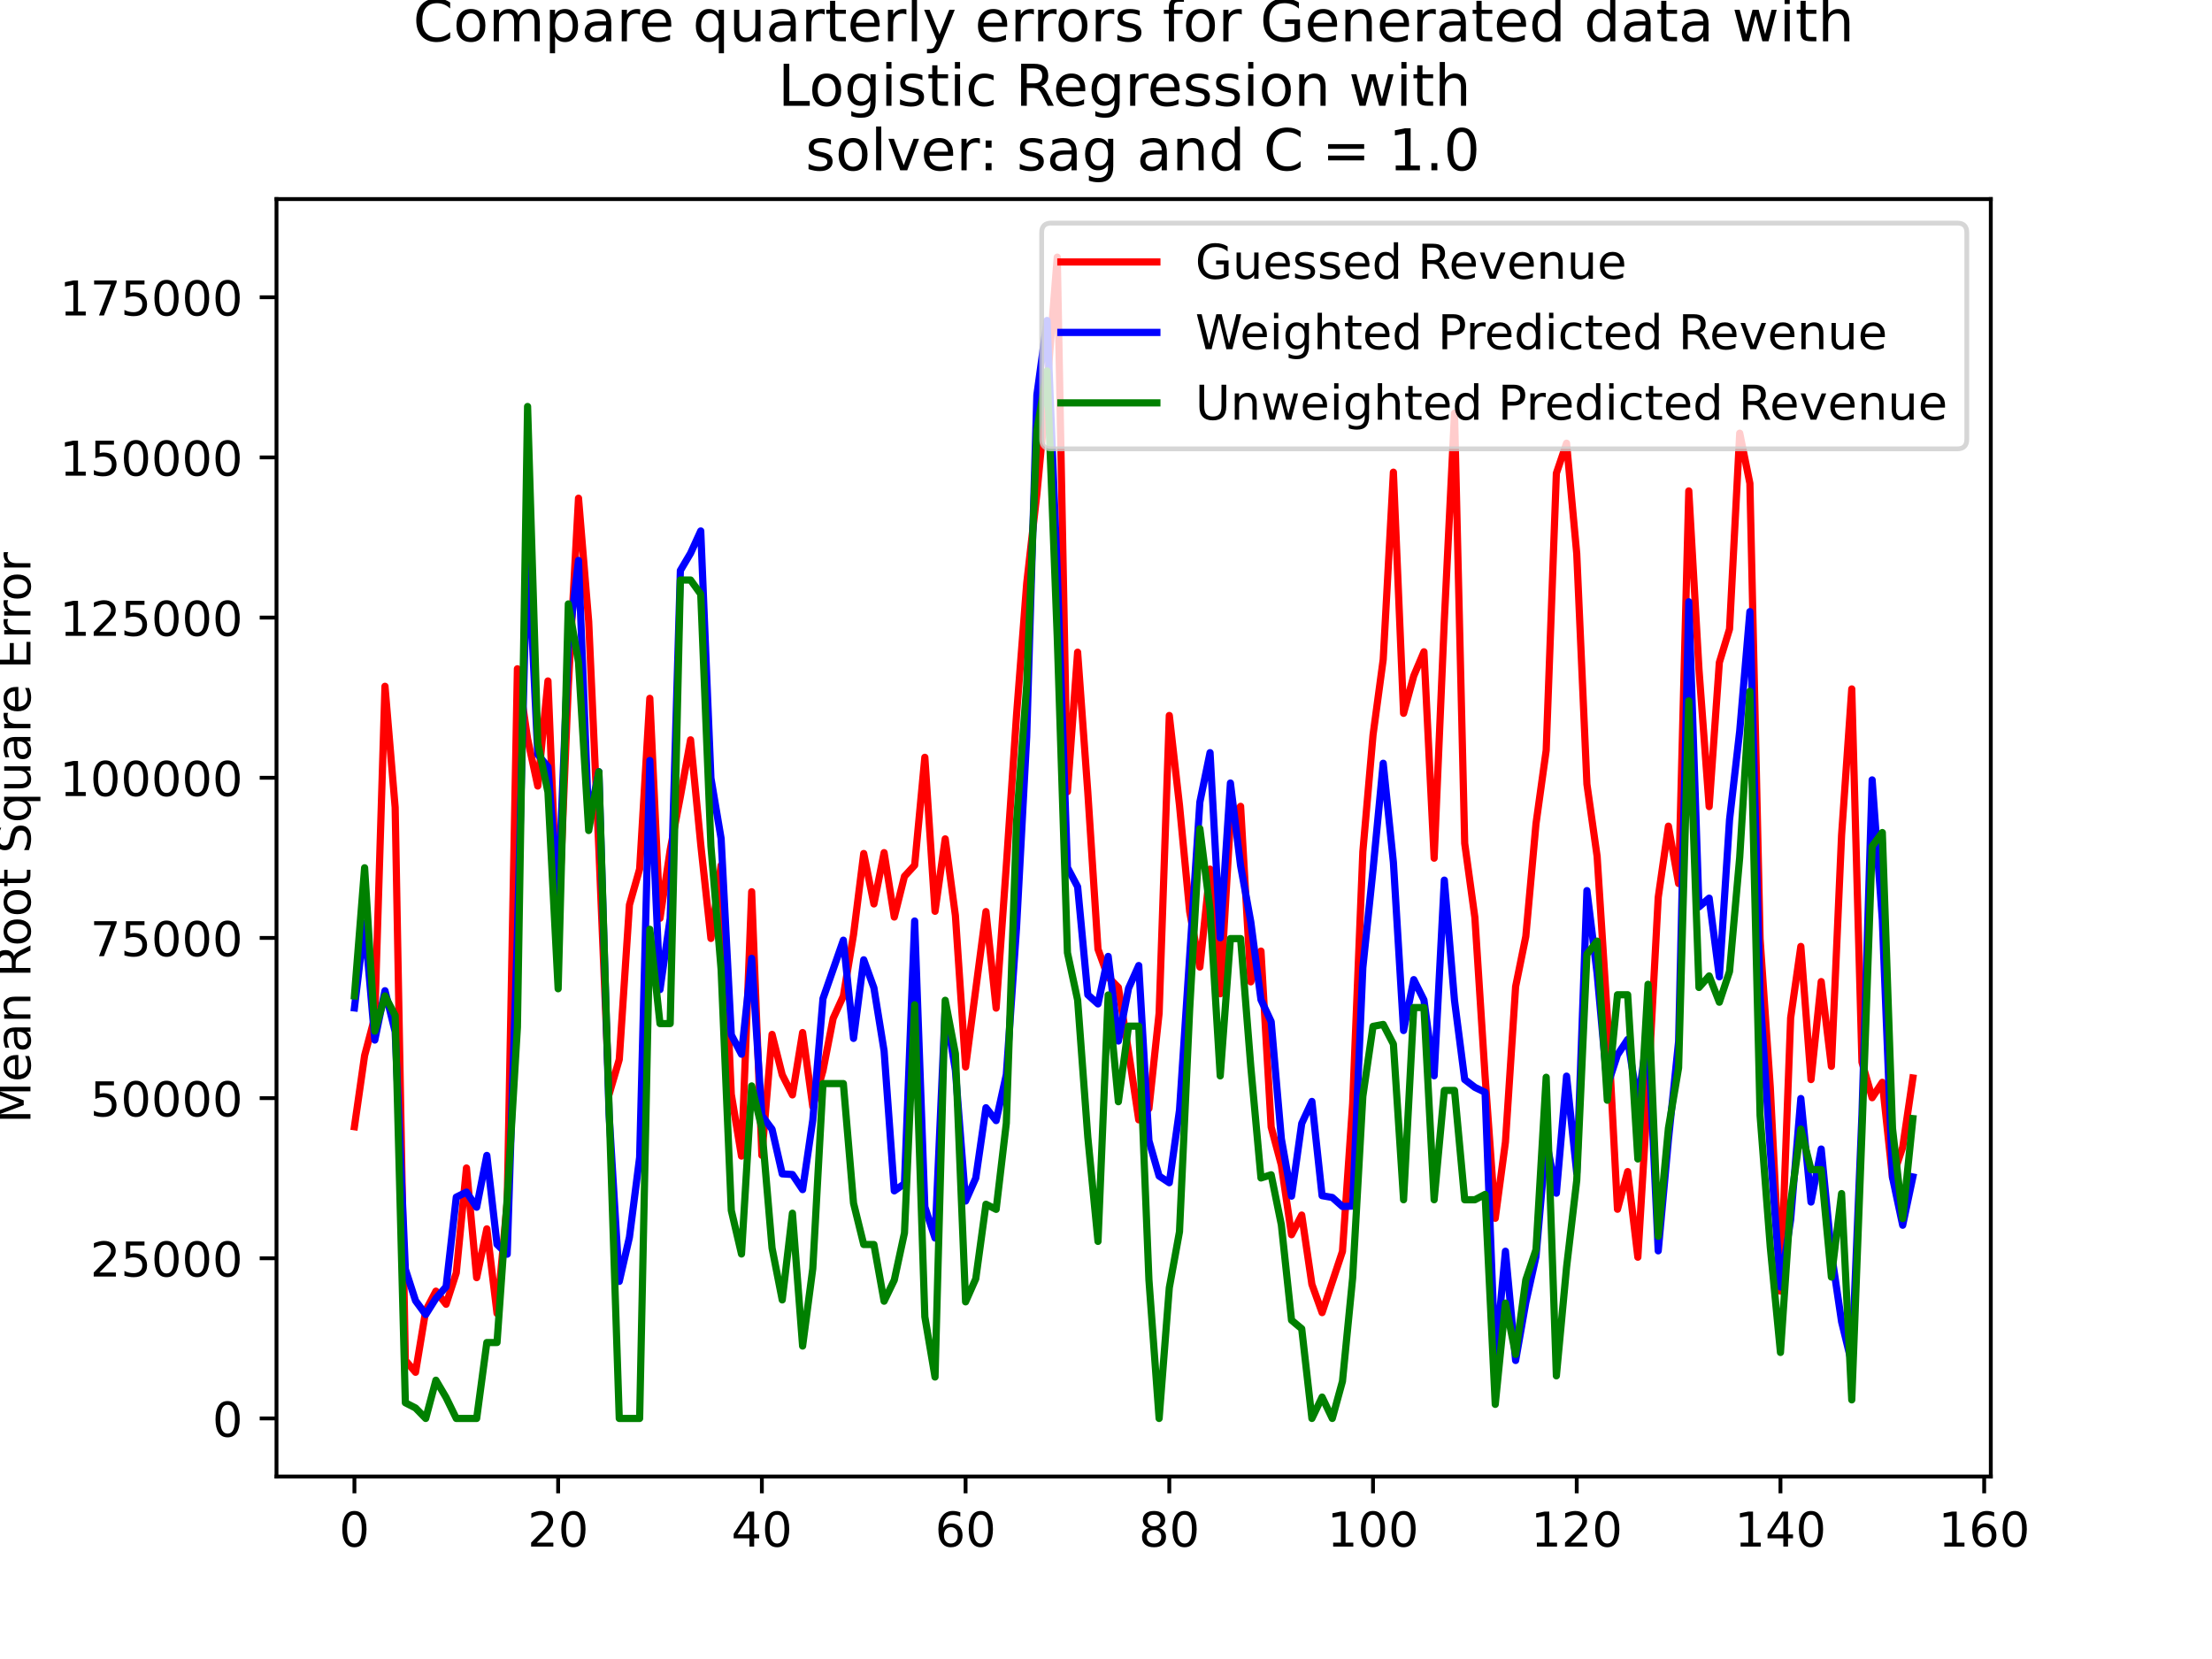 <?xml version="1.0" encoding="utf-8" standalone="no"?>
<!DOCTYPE svg PUBLIC "-//W3C//DTD SVG 1.1//EN"
  "http://www.w3.org/Graphics/SVG/1.1/DTD/svg11.dtd">
<!-- Created with matplotlib (https://matplotlib.org/) -->
<svg height="345.6pt" version="1.1" viewBox="0 0 460.8 345.6" width="460.8pt" xmlns="http://www.w3.org/2000/svg" xmlns:xlink="http://www.w3.org/1999/xlink">
 <defs>
  <style type="text/css">
*{stroke-linecap:butt;stroke-linejoin:round;}
  </style>
 </defs>
 <g id="figure_1">
  <g id="patch_1">
   <path d="M 0 345.6 
L 460.8 345.6 
L 460.8 0 
L 0 0 
z
" style="fill:#ffffff;"/>
  </g>
  <g id="axes_1">
   <g id="patch_2">
    <path d="M 57.6 307.584 
L 414.72 307.584 
L 414.72 41.472 
L 57.6 41.472 
z
" style="fill:#ffffff;"/>
   </g>
   <g id="matplotlib.axis_1">
    <g id="xtick_1">
     <g id="line2d_1">
      <defs>
       <path d="M 0 0 
L 0 3.5 
" id="m423db19795" style="stroke:#000000;stroke-width:0.8;"/>
      </defs>
      <g>
       <use style="stroke:#000000;stroke-width:0.8;" x="73.833" xlink:href="#m423db19795" y="307.584"/>
      </g>
     </g>
     <g id="text_1">
      <!-- 0 -->
      <defs>
       <path d="M 31.781 66.406 
Q 24.172 66.406 20.328 58.906 
Q 16.5 51.422 16.5 36.375 
Q 16.5 21.391 20.328 13.891 
Q 24.172 6.391 31.781 6.391 
Q 39.453 6.391 43.281 13.891 
Q 47.125 21.391 47.125 36.375 
Q 47.125 51.422 43.281 58.906 
Q 39.453 66.406 31.781 66.406 
z
M 31.781 74.219 
Q 44.047 74.219 50.516 64.516 
Q 56.984 54.828 56.984 36.375 
Q 56.984 17.969 50.516 8.266 
Q 44.047 -1.422 31.781 -1.422 
Q 19.531 -1.422 13.062 8.266 
Q 6.594 17.969 6.594 36.375 
Q 6.594 54.828 13.062 64.516 
Q 19.531 74.219 31.781 74.219 
z
" id="DejaVuSans-48"/>
      </defs>
      <g transform="translate(70.651 322.182)scale(0.1 -0.1)">
       <use xlink:href="#DejaVuSans-48"/>
      </g>
     </g>
    </g>
    <g id="xtick_2">
     <g id="line2d_2">
      <g>
       <use style="stroke:#000000;stroke-width:0.8;" x="116.271" xlink:href="#m423db19795" y="307.584"/>
      </g>
     </g>
     <g id="text_2">
      <!-- 20 -->
      <defs>
       <path d="M 19.188 8.297 
L 53.609 8.297 
L 53.609 0 
L 7.328 0 
L 7.328 8.297 
Q 12.938 14.109 22.625 23.891 
Q 32.328 33.688 34.812 36.531 
Q 39.547 41.844 41.422 45.531 
Q 43.312 49.219 43.312 52.781 
Q 43.312 58.594 39.234 62.25 
Q 35.156 65.922 28.609 65.922 
Q 23.969 65.922 18.812 64.312 
Q 13.672 62.703 7.812 59.422 
L 7.812 69.391 
Q 13.766 71.781 18.938 73 
Q 24.125 74.219 28.422 74.219 
Q 39.75 74.219 46.484 68.547 
Q 53.219 62.891 53.219 53.422 
Q 53.219 48.922 51.531 44.891 
Q 49.859 40.875 45.406 35.406 
Q 44.188 33.984 37.641 27.219 
Q 31.109 20.453 19.188 8.297 
z
" id="DejaVuSans-50"/>
      </defs>
      <g transform="translate(109.909 322.182)scale(0.1 -0.1)">
       <use xlink:href="#DejaVuSans-50"/>
       <use x="63.623" xlink:href="#DejaVuSans-48"/>
      </g>
     </g>
    </g>
    <g id="xtick_3">
     <g id="line2d_3">
      <g>
       <use style="stroke:#000000;stroke-width:0.8;" x="158.71" xlink:href="#m423db19795" y="307.584"/>
      </g>
     </g>
     <g id="text_3">
      <!-- 40 -->
      <defs>
       <path d="M 37.797 64.312 
L 12.891 25.391 
L 37.797 25.391 
z
M 35.203 72.906 
L 47.609 72.906 
L 47.609 25.391 
L 58.016 25.391 
L 58.016 17.188 
L 47.609 17.188 
L 47.609 0 
L 37.797 0 
L 37.797 17.188 
L 4.891 17.188 
L 4.891 26.703 
z
" id="DejaVuSans-52"/>
      </defs>
      <g transform="translate(152.347 322.182)scale(0.1 -0.1)">
       <use xlink:href="#DejaVuSans-52"/>
       <use x="63.623" xlink:href="#DejaVuSans-48"/>
      </g>
     </g>
    </g>
    <g id="xtick_4">
     <g id="line2d_4">
      <g>
       <use style="stroke:#000000;stroke-width:0.8;" x="201.148" xlink:href="#m423db19795" y="307.584"/>
      </g>
     </g>
     <g id="text_4">
      <!-- 60 -->
      <defs>
       <path d="M 33.016 40.375 
Q 26.375 40.375 22.484 35.828 
Q 18.609 31.297 18.609 23.391 
Q 18.609 15.531 22.484 10.953 
Q 26.375 6.391 33.016 6.391 
Q 39.656 6.391 43.531 10.953 
Q 47.406 15.531 47.406 23.391 
Q 47.406 31.297 43.531 35.828 
Q 39.656 40.375 33.016 40.375 
z
M 52.594 71.297 
L 52.594 62.312 
Q 48.875 64.062 45.094 64.984 
Q 41.312 65.922 37.594 65.922 
Q 27.828 65.922 22.672 59.328 
Q 17.531 52.734 16.797 39.406 
Q 19.672 43.656 24.016 45.922 
Q 28.375 48.188 33.594 48.188 
Q 44.578 48.188 50.953 41.516 
Q 57.328 34.859 57.328 23.391 
Q 57.328 12.156 50.688 5.359 
Q 44.047 -1.422 33.016 -1.422 
Q 20.359 -1.422 13.672 8.266 
Q 6.984 17.969 6.984 36.375 
Q 6.984 53.656 15.188 63.938 
Q 23.391 74.219 37.203 74.219 
Q 40.922 74.219 44.703 73.484 
Q 48.484 72.75 52.594 71.297 
z
" id="DejaVuSans-54"/>
      </defs>
      <g transform="translate(194.786 322.182)scale(0.1 -0.1)">
       <use xlink:href="#DejaVuSans-54"/>
       <use x="63.623" xlink:href="#DejaVuSans-48"/>
      </g>
     </g>
    </g>
    <g id="xtick_5">
     <g id="line2d_5">
      <g>
       <use style="stroke:#000000;stroke-width:0.8;" x="243.587" xlink:href="#m423db19795" y="307.584"/>
      </g>
     </g>
     <g id="text_5">
      <!-- 80 -->
      <defs>
       <path d="M 31.781 34.625 
Q 24.75 34.625 20.719 30.859 
Q 16.703 27.094 16.703 20.516 
Q 16.703 13.922 20.719 10.156 
Q 24.75 6.391 31.781 6.391 
Q 38.812 6.391 42.859 10.172 
Q 46.922 13.969 46.922 20.516 
Q 46.922 27.094 42.891 30.859 
Q 38.875 34.625 31.781 34.625 
z
M 21.922 38.812 
Q 15.578 40.375 12.031 44.719 
Q 8.5 49.078 8.5 55.328 
Q 8.5 64.062 14.719 69.141 
Q 20.953 74.219 31.781 74.219 
Q 42.672 74.219 48.875 69.141 
Q 55.078 64.062 55.078 55.328 
Q 55.078 49.078 51.531 44.719 
Q 48 40.375 41.703 38.812 
Q 48.828 37.156 52.797 32.312 
Q 56.781 27.484 56.781 20.516 
Q 56.781 9.906 50.312 4.234 
Q 43.844 -1.422 31.781 -1.422 
Q 19.734 -1.422 13.25 4.234 
Q 6.781 9.906 6.781 20.516 
Q 6.781 27.484 10.781 32.312 
Q 14.797 37.156 21.922 38.812 
z
M 18.312 54.391 
Q 18.312 48.734 21.844 45.562 
Q 25.391 42.391 31.781 42.391 
Q 38.141 42.391 41.719 45.562 
Q 45.312 48.734 45.312 54.391 
Q 45.312 60.062 41.719 63.234 
Q 38.141 66.406 31.781 66.406 
Q 25.391 66.406 21.844 63.234 
Q 18.312 60.062 18.312 54.391 
z
" id="DejaVuSans-56"/>
      </defs>
      <g transform="translate(237.224 322.182)scale(0.1 -0.1)">
       <use xlink:href="#DejaVuSans-56"/>
       <use x="63.623" xlink:href="#DejaVuSans-48"/>
      </g>
     </g>
    </g>
    <g id="xtick_6">
     <g id="line2d_6">
      <g>
       <use style="stroke:#000000;stroke-width:0.8;" x="286.025" xlink:href="#m423db19795" y="307.584"/>
      </g>
     </g>
     <g id="text_6">
      <!-- 100 -->
      <defs>
       <path d="M 12.406 8.297 
L 28.516 8.297 
L 28.516 63.922 
L 10.984 60.406 
L 10.984 69.391 
L 28.422 72.906 
L 38.281 72.906 
L 38.281 8.297 
L 54.391 8.297 
L 54.391 0 
L 12.406 0 
z
" id="DejaVuSans-49"/>
      </defs>
      <g transform="translate(276.481 322.182)scale(0.1 -0.1)">
       <use xlink:href="#DejaVuSans-49"/>
       <use x="63.623" xlink:href="#DejaVuSans-48"/>
       <use x="127.246" xlink:href="#DejaVuSans-48"/>
      </g>
     </g>
    </g>
    <g id="xtick_7">
     <g id="line2d_7">
      <g>
       <use style="stroke:#000000;stroke-width:0.8;" x="328.464" xlink:href="#m423db19795" y="307.584"/>
      </g>
     </g>
     <g id="text_7">
      <!-- 120 -->
      <g transform="translate(318.92 322.182)scale(0.1 -0.1)">
       <use xlink:href="#DejaVuSans-49"/>
       <use x="63.623" xlink:href="#DejaVuSans-50"/>
       <use x="127.246" xlink:href="#DejaVuSans-48"/>
      </g>
     </g>
    </g>
    <g id="xtick_8">
     <g id="line2d_8">
      <g>
       <use style="stroke:#000000;stroke-width:0.8;" x="370.902" xlink:href="#m423db19795" y="307.584"/>
      </g>
     </g>
     <g id="text_8">
      <!-- 140 -->
      <g transform="translate(361.358 322.182)scale(0.1 -0.1)">
       <use xlink:href="#DejaVuSans-49"/>
       <use x="63.623" xlink:href="#DejaVuSans-52"/>
       <use x="127.246" xlink:href="#DejaVuSans-48"/>
      </g>
     </g>
    </g>
    <g id="xtick_9">
     <g id="line2d_9">
      <g>
       <use style="stroke:#000000;stroke-width:0.8;" x="413.341" xlink:href="#m423db19795" y="307.584"/>
      </g>
     </g>
     <g id="text_9">
      <!-- 160 -->
      <g transform="translate(403.797 322.182)scale(0.1 -0.1)">
       <use xlink:href="#DejaVuSans-49"/>
       <use x="63.623" xlink:href="#DejaVuSans-54"/>
       <use x="127.246" xlink:href="#DejaVuSans-48"/>
      </g>
     </g>
    </g>
   </g>
   <g id="matplotlib.axis_2">
    <g id="ytick_1">
     <g id="line2d_10">
      <defs>
       <path d="M 0 0 
L -3.5 0 
" id="m45429c68e6" style="stroke:#000000;stroke-width:0.8;"/>
      </defs>
      <g>
       <use style="stroke:#000000;stroke-width:0.8;" x="57.6" xlink:href="#m45429c68e6" y="295.488"/>
      </g>
     </g>
     <g id="text_10">
      <!-- 0 -->
      <g transform="translate(44.237 299.287)scale(0.1 -0.1)">
       <use xlink:href="#DejaVuSans-48"/>
      </g>
     </g>
    </g>
    <g id="ytick_2">
     <g id="line2d_11">
      <g>
       <use style="stroke:#000000;stroke-width:0.8;" x="57.6" xlink:href="#m45429c68e6" y="262.122"/>
      </g>
     </g>
     <g id="text_11">
      <!-- 25000 -->
      <defs>
       <path d="M 10.797 72.906 
L 49.516 72.906 
L 49.516 64.594 
L 19.828 64.594 
L 19.828 46.734 
Q 21.969 47.469 24.109 47.828 
Q 26.266 48.188 28.422 48.188 
Q 40.625 48.188 47.75 41.5 
Q 54.891 34.812 54.891 23.391 
Q 54.891 11.625 47.562 5.094 
Q 40.234 -1.422 26.906 -1.422 
Q 22.312 -1.422 17.547 -0.641 
Q 12.797 0.141 7.719 1.703 
L 7.719 11.625 
Q 12.109 9.234 16.797 8.062 
Q 21.484 6.891 26.703 6.891 
Q 35.156 6.891 40.078 11.328 
Q 45.016 15.766 45.016 23.391 
Q 45.016 31 40.078 35.438 
Q 35.156 39.891 26.703 39.891 
Q 22.75 39.891 18.812 39.016 
Q 14.891 38.141 10.797 36.281 
z
" id="DejaVuSans-53"/>
      </defs>
      <g transform="translate(18.788 265.921)scale(0.1 -0.1)">
       <use xlink:href="#DejaVuSans-50"/>
       <use x="63.623" xlink:href="#DejaVuSans-53"/>
       <use x="127.246" xlink:href="#DejaVuSans-48"/>
       <use x="190.869" xlink:href="#DejaVuSans-48"/>
       <use x="254.492" xlink:href="#DejaVuSans-48"/>
      </g>
     </g>
    </g>
    <g id="ytick_3">
     <g id="line2d_12">
      <g>
       <use style="stroke:#000000;stroke-width:0.8;" x="57.6" xlink:href="#m45429c68e6" y="228.755"/>
      </g>
     </g>
     <g id="text_12">
      <!-- 50000 -->
      <g transform="translate(18.788 232.554)scale(0.1 -0.1)">
       <use xlink:href="#DejaVuSans-53"/>
       <use x="63.623" xlink:href="#DejaVuSans-48"/>
       <use x="127.246" xlink:href="#DejaVuSans-48"/>
       <use x="190.869" xlink:href="#DejaVuSans-48"/>
       <use x="254.492" xlink:href="#DejaVuSans-48"/>
      </g>
     </g>
    </g>
    <g id="ytick_4">
     <g id="line2d_13">
      <g>
       <use style="stroke:#000000;stroke-width:0.8;" x="57.6" xlink:href="#m45429c68e6" y="195.389"/>
      </g>
     </g>
     <g id="text_13">
      <!-- 75000 -->
      <defs>
       <path d="M 8.203 72.906 
L 55.078 72.906 
L 55.078 68.703 
L 28.609 0 
L 18.312 0 
L 43.219 64.594 
L 8.203 64.594 
z
" id="DejaVuSans-55"/>
      </defs>
      <g transform="translate(18.788 199.188)scale(0.1 -0.1)">
       <use xlink:href="#DejaVuSans-55"/>
       <use x="63.623" xlink:href="#DejaVuSans-53"/>
       <use x="127.246" xlink:href="#DejaVuSans-48"/>
       <use x="190.869" xlink:href="#DejaVuSans-48"/>
       <use x="254.492" xlink:href="#DejaVuSans-48"/>
      </g>
     </g>
    </g>
    <g id="ytick_5">
     <g id="line2d_14">
      <g>
       <use style="stroke:#000000;stroke-width:0.8;" x="57.6" xlink:href="#m45429c68e6" y="162.022"/>
      </g>
     </g>
     <g id="text_14">
      <!-- 100000 -->
      <g transform="translate(12.425 165.821)scale(0.1 -0.1)">
       <use xlink:href="#DejaVuSans-49"/>
       <use x="63.623" xlink:href="#DejaVuSans-48"/>
       <use x="127.246" xlink:href="#DejaVuSans-48"/>
       <use x="190.869" xlink:href="#DejaVuSans-48"/>
       <use x="254.492" xlink:href="#DejaVuSans-48"/>
       <use x="318.115" xlink:href="#DejaVuSans-48"/>
      </g>
     </g>
    </g>
    <g id="ytick_6">
     <g id="line2d_15">
      <g>
       <use style="stroke:#000000;stroke-width:0.8;" x="57.6" xlink:href="#m45429c68e6" y="128.656"/>
      </g>
     </g>
     <g id="text_15">
      <!-- 125000 -->
      <g transform="translate(12.425 132.455)scale(0.1 -0.1)">
       <use xlink:href="#DejaVuSans-49"/>
       <use x="63.623" xlink:href="#DejaVuSans-50"/>
       <use x="127.246" xlink:href="#DejaVuSans-53"/>
       <use x="190.869" xlink:href="#DejaVuSans-48"/>
       <use x="254.492" xlink:href="#DejaVuSans-48"/>
       <use x="318.115" xlink:href="#DejaVuSans-48"/>
      </g>
     </g>
    </g>
    <g id="ytick_7">
     <g id="line2d_16">
      <g>
       <use style="stroke:#000000;stroke-width:0.8;" x="57.6" xlink:href="#m45429c68e6" y="95.289"/>
      </g>
     </g>
     <g id="text_16">
      <!-- 150000 -->
      <g transform="translate(12.425 99.089)scale(0.1 -0.1)">
       <use xlink:href="#DejaVuSans-49"/>
       <use x="63.623" xlink:href="#DejaVuSans-53"/>
       <use x="127.246" xlink:href="#DejaVuSans-48"/>
       <use x="190.869" xlink:href="#DejaVuSans-48"/>
       <use x="254.492" xlink:href="#DejaVuSans-48"/>
       <use x="318.115" xlink:href="#DejaVuSans-48"/>
      </g>
     </g>
    </g>
    <g id="ytick_8">
     <g id="line2d_17">
      <g>
       <use style="stroke:#000000;stroke-width:0.8;" x="57.6" xlink:href="#m45429c68e6" y="61.923"/>
      </g>
     </g>
     <g id="text_17">
      <!-- 175000 -->
      <g transform="translate(12.425 65.722)scale(0.1 -0.1)">
       <use xlink:href="#DejaVuSans-49"/>
       <use x="63.623" xlink:href="#DejaVuSans-55"/>
       <use x="127.246" xlink:href="#DejaVuSans-53"/>
       <use x="190.869" xlink:href="#DejaVuSans-48"/>
       <use x="254.492" xlink:href="#DejaVuSans-48"/>
       <use x="318.115" xlink:href="#DejaVuSans-48"/>
      </g>
     </g>
    </g>
    <g id="text_18">
     <!-- Mean Root Square Error -->
     <defs>
      <path d="M 9.812 72.906 
L 24.516 72.906 
L 43.109 23.297 
L 61.812 72.906 
L 76.516 72.906 
L 76.516 0 
L 66.891 0 
L 66.891 64.016 
L 48.094 14.016 
L 38.188 14.016 
L 19.391 64.016 
L 19.391 0 
L 9.812 0 
z
" id="DejaVuSans-77"/>
      <path d="M 56.203 29.594 
L 56.203 25.203 
L 14.891 25.203 
Q 15.484 15.922 20.484 11.062 
Q 25.484 6.203 34.422 6.203 
Q 39.594 6.203 44.453 7.469 
Q 49.312 8.734 54.109 11.281 
L 54.109 2.781 
Q 49.266 0.734 44.188 -0.344 
Q 39.109 -1.422 33.891 -1.422 
Q 20.797 -1.422 13.156 6.188 
Q 5.516 13.812 5.516 26.812 
Q 5.516 40.234 12.766 48.109 
Q 20.016 56 32.328 56 
Q 43.359 56 49.781 48.891 
Q 56.203 41.797 56.203 29.594 
z
M 47.219 32.234 
Q 47.125 39.594 43.094 43.984 
Q 39.062 48.391 32.422 48.391 
Q 24.906 48.391 20.391 44.141 
Q 15.875 39.891 15.188 32.172 
z
" id="DejaVuSans-101"/>
      <path d="M 34.281 27.484 
Q 23.391 27.484 19.188 25 
Q 14.984 22.516 14.984 16.5 
Q 14.984 11.719 18.141 8.906 
Q 21.297 6.109 26.703 6.109 
Q 34.188 6.109 38.703 11.406 
Q 43.219 16.703 43.219 25.484 
L 43.219 27.484 
z
M 52.203 31.203 
L 52.203 0 
L 43.219 0 
L 43.219 8.297 
Q 40.141 3.328 35.547 0.953 
Q 30.953 -1.422 24.312 -1.422 
Q 15.922 -1.422 10.953 3.297 
Q 6 8.016 6 15.922 
Q 6 25.141 12.172 29.828 
Q 18.359 34.516 30.609 34.516 
L 43.219 34.516 
L 43.219 35.406 
Q 43.219 41.609 39.141 45 
Q 35.062 48.391 27.688 48.391 
Q 23 48.391 18.547 47.266 
Q 14.109 46.141 10.016 43.891 
L 10.016 52.203 
Q 14.938 54.109 19.578 55.047 
Q 24.219 56 28.609 56 
Q 40.484 56 46.344 49.844 
Q 52.203 43.703 52.203 31.203 
z
" id="DejaVuSans-97"/>
      <path d="M 54.891 33.016 
L 54.891 0 
L 45.906 0 
L 45.906 32.719 
Q 45.906 40.484 42.875 44.328 
Q 39.844 48.188 33.797 48.188 
Q 26.516 48.188 22.312 43.547 
Q 18.109 38.922 18.109 30.906 
L 18.109 0 
L 9.078 0 
L 9.078 54.688 
L 18.109 54.688 
L 18.109 46.188 
Q 21.344 51.125 25.703 53.562 
Q 30.078 56 35.797 56 
Q 45.219 56 50.047 50.172 
Q 54.891 44.344 54.891 33.016 
z
" id="DejaVuSans-110"/>
      <path id="DejaVuSans-32"/>
      <path d="M 44.391 34.188 
Q 47.562 33.109 50.562 29.594 
Q 53.562 26.078 56.594 19.922 
L 66.609 0 
L 56 0 
L 46.688 18.703 
Q 43.062 26.031 39.672 28.422 
Q 36.281 30.812 30.422 30.812 
L 19.672 30.812 
L 19.672 0 
L 9.812 0 
L 9.812 72.906 
L 32.078 72.906 
Q 44.578 72.906 50.734 67.672 
Q 56.891 62.453 56.891 51.906 
Q 56.891 45.016 53.688 40.469 
Q 50.484 35.938 44.391 34.188 
z
M 19.672 64.797 
L 19.672 38.922 
L 32.078 38.922 
Q 39.203 38.922 42.844 42.219 
Q 46.484 45.516 46.484 51.906 
Q 46.484 58.297 42.844 61.547 
Q 39.203 64.797 32.078 64.797 
z
" id="DejaVuSans-82"/>
      <path d="M 30.609 48.391 
Q 23.391 48.391 19.188 42.75 
Q 14.984 37.109 14.984 27.297 
Q 14.984 17.484 19.156 11.844 
Q 23.344 6.203 30.609 6.203 
Q 37.797 6.203 41.984 11.859 
Q 46.188 17.531 46.188 27.297 
Q 46.188 37.016 41.984 42.703 
Q 37.797 48.391 30.609 48.391 
z
M 30.609 56 
Q 42.328 56 49.016 48.375 
Q 55.719 40.766 55.719 27.297 
Q 55.719 13.875 49.016 6.219 
Q 42.328 -1.422 30.609 -1.422 
Q 18.844 -1.422 12.172 6.219 
Q 5.516 13.875 5.516 27.297 
Q 5.516 40.766 12.172 48.375 
Q 18.844 56 30.609 56 
z
" id="DejaVuSans-111"/>
      <path d="M 18.312 70.219 
L 18.312 54.688 
L 36.812 54.688 
L 36.812 47.703 
L 18.312 47.703 
L 18.312 18.016 
Q 18.312 11.328 20.141 9.422 
Q 21.969 7.516 27.594 7.516 
L 36.812 7.516 
L 36.812 0 
L 27.594 0 
Q 17.188 0 13.234 3.875 
Q 9.281 7.766 9.281 18.016 
L 9.281 47.703 
L 2.688 47.703 
L 2.688 54.688 
L 9.281 54.688 
L 9.281 70.219 
z
" id="DejaVuSans-116"/>
      <path d="M 53.516 70.516 
L 53.516 60.891 
Q 47.906 63.578 42.922 64.891 
Q 37.938 66.219 33.297 66.219 
Q 25.25 66.219 20.875 63.094 
Q 16.5 59.969 16.5 54.203 
Q 16.5 49.359 19.406 46.891 
Q 22.312 44.438 30.422 42.922 
L 36.375 41.703 
Q 47.406 39.594 52.656 34.297 
Q 57.906 29 57.906 20.125 
Q 57.906 9.516 50.797 4.047 
Q 43.703 -1.422 29.984 -1.422 
Q 24.812 -1.422 18.969 -0.25 
Q 13.141 0.922 6.891 3.219 
L 6.891 13.375 
Q 12.891 10.016 18.656 8.297 
Q 24.422 6.594 29.984 6.594 
Q 38.422 6.594 43.016 9.906 
Q 47.609 13.234 47.609 19.391 
Q 47.609 24.75 44.312 27.781 
Q 41.016 30.812 33.5 32.328 
L 27.484 33.5 
Q 16.453 35.688 11.516 40.375 
Q 6.594 45.062 6.594 53.422 
Q 6.594 63.094 13.406 68.656 
Q 20.219 74.219 32.172 74.219 
Q 37.312 74.219 42.625 73.281 
Q 47.953 72.359 53.516 70.516 
z
" id="DejaVuSans-83"/>
      <path d="M 14.797 27.297 
Q 14.797 17.391 18.875 11.75 
Q 22.953 6.109 30.078 6.109 
Q 37.203 6.109 41.297 11.75 
Q 45.406 17.391 45.406 27.297 
Q 45.406 37.203 41.297 42.844 
Q 37.203 48.484 30.078 48.484 
Q 22.953 48.484 18.875 42.844 
Q 14.797 37.203 14.797 27.297 
z
M 45.406 8.203 
Q 42.578 3.328 38.25 0.953 
Q 33.938 -1.422 27.875 -1.422 
Q 17.969 -1.422 11.734 6.484 
Q 5.516 14.406 5.516 27.297 
Q 5.516 40.188 11.734 48.094 
Q 17.969 56 27.875 56 
Q 33.938 56 38.25 53.625 
Q 42.578 51.266 45.406 46.391 
L 45.406 54.688 
L 54.391 54.688 
L 54.391 -20.797 
L 45.406 -20.797 
z
" id="DejaVuSans-113"/>
      <path d="M 8.5 21.578 
L 8.5 54.688 
L 17.484 54.688 
L 17.484 21.922 
Q 17.484 14.156 20.5 10.266 
Q 23.531 6.391 29.594 6.391 
Q 36.859 6.391 41.078 11.031 
Q 45.312 15.672 45.312 23.688 
L 45.312 54.688 
L 54.297 54.688 
L 54.297 0 
L 45.312 0 
L 45.312 8.406 
Q 42.047 3.422 37.719 1 
Q 33.406 -1.422 27.688 -1.422 
Q 18.266 -1.422 13.375 4.438 
Q 8.5 10.297 8.5 21.578 
z
M 31.109 56 
z
" id="DejaVuSans-117"/>
      <path d="M 41.109 46.297 
Q 39.594 47.172 37.812 47.578 
Q 36.031 48 33.891 48 
Q 26.266 48 22.188 43.047 
Q 18.109 38.094 18.109 28.812 
L 18.109 0 
L 9.078 0 
L 9.078 54.688 
L 18.109 54.688 
L 18.109 46.188 
Q 20.953 51.172 25.484 53.578 
Q 30.031 56 36.531 56 
Q 37.453 56 38.578 55.875 
Q 39.703 55.766 41.062 55.516 
z
" id="DejaVuSans-114"/>
      <path d="M 9.812 72.906 
L 55.906 72.906 
L 55.906 64.594 
L 19.672 64.594 
L 19.672 43.016 
L 54.391 43.016 
L 54.391 34.719 
L 19.672 34.719 
L 19.672 8.297 
L 56.781 8.297 
L 56.781 0 
L 9.812 0 
z
" id="DejaVuSans-69"/>
     </defs>
     <g transform="translate(6.345 234.033)rotate(-90)scale(0.1 -0.1)">
      <use xlink:href="#DejaVuSans-77"/>
      <use x="86.279" xlink:href="#DejaVuSans-101"/>
      <use x="147.803" xlink:href="#DejaVuSans-97"/>
      <use x="209.082" xlink:href="#DejaVuSans-110"/>
      <use x="272.461" xlink:href="#DejaVuSans-32"/>
      <use x="304.248" xlink:href="#DejaVuSans-82"/>
      <use x="369.23" xlink:href="#DejaVuSans-111"/>
      <use x="430.412" xlink:href="#DejaVuSans-111"/>
      <use x="491.594" xlink:href="#DejaVuSans-116"/>
      <use x="530.803" xlink:href="#DejaVuSans-32"/>
      <use x="562.59" xlink:href="#DejaVuSans-83"/>
      <use x="626.066" xlink:href="#DejaVuSans-113"/>
      <use x="689.543" xlink:href="#DejaVuSans-117"/>
      <use x="752.922" xlink:href="#DejaVuSans-97"/>
      <use x="814.201" xlink:href="#DejaVuSans-114"/>
      <use x="853.064" xlink:href="#DejaVuSans-101"/>
      <use x="914.588" xlink:href="#DejaVuSans-32"/>
      <use x="946.375" xlink:href="#DejaVuSans-69"/>
      <use x="1009.559" xlink:href="#DejaVuSans-114"/>
      <use x="1048.922" xlink:href="#DejaVuSans-114"/>
      <use x="1087.785" xlink:href="#DejaVuSans-111"/>
      <use x="1148.967" xlink:href="#DejaVuSans-114"/>
     </g>
    </g>
   </g>
   <g id="line2d_18">
    <path clip-path="url(#p665035ded6)" d="M 73.833 234.721 
L 75.955 219.893 
L 78.077 211.865 
L 80.199 142.967 
L 82.32 168.205 
L 84.442 283.379 
L 86.564 285.867 
L 88.686 273.023 
L 90.808 268.971 
L 92.93 271.698 
L 95.052 265.155 
L 97.174 243.313 
L 99.296 266.159 
L 101.418 255.995 
L 103.54 273.606 
L 105.662 250.437 
L 107.784 139.32 
L 109.905 153.911 
L 112.027 163.744 
L 114.149 141.856 
L 116.271 194.276 
L 118.393 142.823 
L 120.515 103.784 
L 122.637 129.492 
L 124.759 176.997 
L 126.881 227.985 
L 129.003 220.704 
L 131.125 188.492 
L 133.247 181.034 
L 135.369 145.476 
L 137.49 191.294 
L 139.612 177.051 
L 141.734 165.942 
L 143.856 154.119 
L 145.978 175.923 
L 148.1 195.498 
L 150.222 180.265 
L 152.344 227.957 
L 154.466 240.832 
L 156.588 185.766 
L 158.71 240.671 
L 160.832 215.482 
L 162.954 223.91 
L 165.076 228.094 
L 167.197 215.099 
L 169.319 230.524 
L 171.441 223.041 
L 173.563 212.139 
L 175.685 207.485 
L 177.807 194.692 
L 179.929 177.801 
L 182.051 188.305 
L 184.173 177.621 
L 186.295 191.038 
L 188.417 182.56 
L 190.539 180.243 
L 192.661 157.762 
L 194.782 189.839 
L 196.904 174.753 
L 199.026 190.713 
L 201.148 222.266 
L 205.392 189.899 
L 207.514 210.008 
L 209.636 180.327 
L 211.758 149.018 
L 213.88 121.558 
L 216.002 102.88 
L 218.124 80.521 
L 220.246 53.568 
L 222.367 164.932 
L 224.489 135.863 
L 226.611 165.076 
L 228.733 197.722 
L 230.855 203.566 
L 232.977 205.703 
L 235.099 219.092 
L 237.221 233.282 
L 239.343 230.928 
L 241.465 211.048 
L 243.587 149.049 
L 245.709 167.748 
L 247.831 189.92 
L 249.953 201.451 
L 252.074 181.061 
L 254.196 207.018 
L 256.318 170.782 
L 258.44 167.973 
L 260.562 204.538 
L 262.684 198.131 
L 264.806 234.781 
L 266.928 242.713 
L 269.05 257.217 
L 271.172 253.119 
L 273.294 267.557 
L 275.416 273.444 
L 279.659 260.687 
L 281.781 229.852 
L 283.903 177.453 
L 286.025 153.131 
L 288.147 137.382 
L 290.269 98.364 
L 292.391 148.598 
L 294.513 140.79 
L 296.635 135.778 
L 298.757 178.774 
L 300.879 129.22 
L 303.001 86.07 
L 305.123 175.669 
L 307.244 191.136 
L 309.366 224.115 
L 311.488 253.791 
L 313.61 237.918 
L 315.732 205.525 
L 317.854 195.064 
L 319.976 171.598 
L 322.098 156.307 
L 324.22 98.593 
L 326.342 92.33 
L 328.464 115.346 
L 330.586 163.354 
L 332.708 178.378 
L 334.83 211.565 
L 336.951 251.911 
L 339.073 244.064 
L 341.195 261.899 
L 343.317 226.8 
L 345.439 186.938 
L 347.561 172.101 
L 349.683 184.057 
L 351.805 102.27 
L 353.927 139.444 
L 356.049 168.026 
L 358.171 138.012 
L 360.293 131.034 
L 362.415 90.242 
L 364.536 100.704 
L 366.658 195.591 
L 368.78 226.482 
L 370.902 268.968 
L 373.024 212.056 
L 375.146 197.157 
L 377.268 224.896 
L 379.39 204.484 
L 381.512 222.133 
L 383.634 173.991 
L 385.756 143.517 
L 387.878 221.254 
L 390 228.675 
L 392.121 225.465 
L 394.243 245.314 
L 396.365 238.996 
L 398.487 224.564 
L 398.487 224.564 
" style="fill:none;stroke:#ff0000;stroke-linecap:square;stroke-width:1.5;"/>
   </g>
   <g id="line2d_19">
    <path clip-path="url(#p665035ded6)" d="M 73.833 209.969 
L 75.955 192.293 
L 78.077 216.665 
L 80.199 206.386 
L 82.32 214.924 
L 84.442 264.387 
L 86.564 270.956 
L 88.686 273.841 
L 90.808 270.473 
L 92.93 268.052 
L 95.052 249.383 
L 97.174 248.335 
L 99.296 251.487 
L 101.418 240.695 
L 103.54 259.22 
L 105.662 261.272 
L 107.784 194.551 
L 109.905 112.176 
L 112.027 157.176 
L 114.149 159.747 
L 116.271 186.921 
L 118.393 134.662 
L 120.515 116.751 
L 122.637 171.206 
L 124.759 160.758 
L 126.881 232.024 
L 129.003 266.939 
L 131.125 257.726 
L 133.247 241.104 
L 135.369 158.425 
L 137.49 206.148 
L 139.612 191.319 
L 141.734 118.847 
L 143.856 115.256 
L 145.978 110.609 
L 148.1 162.08 
L 150.222 174.685 
L 152.344 215.582 
L 154.466 219.615 
L 156.588 199.643 
L 158.71 232.389 
L 160.832 235.244 
L 162.954 244.537 
L 165.076 244.672 
L 167.197 247.821 
L 169.319 233.324 
L 171.441 208.028 
L 175.685 195.856 
L 177.807 216.317 
L 179.929 199.945 
L 182.051 205.786 
L 184.173 218.922 
L 186.295 248.077 
L 188.417 246.589 
L 190.539 191.863 
L 192.661 251.418 
L 194.782 257.905 
L 196.904 209.89 
L 199.026 222.957 
L 201.148 250.195 
L 203.27 245.413 
L 205.392 230.761 
L 207.514 233.444 
L 209.636 223.845 
L 211.758 193.367 
L 213.88 153.51 
L 216.002 82.274 
L 218.124 66.764 
L 220.246 119.062 
L 222.367 180.72 
L 224.489 184.733 
L 226.611 207.223 
L 228.733 209.136 
L 230.855 199.233 
L 232.977 216.865 
L 235.099 205.875 
L 237.221 201.14 
L 239.343 237.614 
L 241.465 244.99 
L 243.587 246.387 
L 245.709 231.271 
L 249.953 167.093 
L 252.074 156.794 
L 254.196 195.373 
L 256.318 163.118 
L 258.44 180.356 
L 260.562 192.036 
L 262.684 208.27 
L 264.806 212.823 
L 266.928 237.208 
L 269.05 249.175 
L 271.172 234.043 
L 273.294 229.45 
L 275.416 249.083 
L 277.538 249.455 
L 279.659 251.336 
L 281.781 251.248 
L 283.903 201.585 
L 286.025 181.186 
L 288.147 158.998 
L 290.269 179.634 
L 292.391 214.68 
L 294.513 204.076 
L 296.635 208.322 
L 298.757 224.102 
L 300.879 183.348 
L 303.001 208.437 
L 305.123 224.886 
L 307.244 226.513 
L 309.366 227.547 
L 311.488 283.461 
L 313.61 260.654 
L 315.732 283.413 
L 317.854 271.331 
L 319.976 261.773 
L 322.098 237.484 
L 324.22 248.564 
L 326.342 224.177 
L 328.464 244.36 
L 330.586 185.528 
L 332.708 202.795 
L 334.83 226.25 
L 336.951 219.735 
L 339.073 216.542 
L 341.195 229.971 
L 343.317 214.539 
L 345.439 260.575 
L 347.561 237.452 
L 349.683 216.98 
L 351.805 125.363 
L 353.927 188.926 
L 356.049 187.101 
L 358.171 203.491 
L 360.293 170.785 
L 362.415 152.273 
L 364.536 127.406 
L 366.658 207.364 
L 368.78 239.633 
L 370.902 268.112 
L 373.024 254.093 
L 375.146 228.839 
L 377.268 250.411 
L 379.39 239.364 
L 381.512 261.019 
L 383.634 275.332 
L 385.756 284.008 
L 387.878 232.244 
L 390 162.467 
L 392.121 191.576 
L 394.243 245.278 
L 396.365 255.238 
L 398.487 245.178 
L 398.487 245.178 
" style="fill:none;stroke:#0000ff;stroke-linecap:square;stroke-width:1.5;"/>
   </g>
   <g id="line2d_20">
    <path clip-path="url(#p665035ded6)" d="M 73.833 207.467 
L 75.955 180.774 
L 78.077 214.808 
L 80.199 207.467 
L 82.32 211.538 
L 84.442 292.218 
L 86.564 293.308 
L 88.686 295.488 
L 90.808 287.525 
L 92.93 291.128 
L 95.052 295.488 
L 99.296 295.488 
L 101.418 279.672 
L 103.54 279.672 
L 105.662 249.576 
L 107.784 214.007 
L 109.905 84.679 
L 112.027 154.815 
L 114.149 165.025 
L 116.271 205.977 
L 118.393 125.809 
L 120.515 137.954 
L 122.637 173.011 
L 124.759 160.777 
L 126.881 230.846 
L 129.003 295.488 
L 133.247 295.488 
L 135.369 193.587 
L 137.49 213.229 
L 139.612 213.229 
L 141.734 120.826 
L 143.856 120.826 
L 145.978 123.762 
L 148.1 176.259 
L 150.222 201.973 
L 152.344 252.156 
L 154.466 261.232 
L 156.588 226.219 
L 158.71 235.073 
L 160.832 259.986 
L 162.954 270.797 
L 165.076 252.734 
L 167.197 280.406 
L 169.319 264.257 
L 171.441 225.73 
L 175.685 225.73 
L 177.807 250.644 
L 179.929 259.252 
L 182.051 259.252 
L 184.173 271.064 
L 186.295 266.659 
L 188.417 256.827 
L 190.539 209.314 
L 192.661 274.311 
L 194.782 286.857 
L 196.904 208.379 
L 199.026 219.502 
L 201.148 271.197 
L 203.27 266.392 
L 205.392 250.866 
L 207.514 251.934 
L 209.636 233.96 
L 211.758 171.276 
L 213.88 142.714 
L 216.002 89.617 
L 218.124 77.272 
L 220.246 132.793 
L 222.367 198.458 
L 224.489 208.335 
L 226.611 236.897 
L 228.733 258.607 
L 230.855 207.267 
L 232.977 229.511 
L 235.099 213.762 
L 237.221 213.762 
L 239.343 266.615 
L 241.465 295.488 
L 243.587 268.261 
L 245.709 256.583 
L 247.831 210.203 
L 249.953 172.633 
L 252.074 189.449 
L 254.196 224.128 
L 256.318 195.522 
L 258.44 195.522 
L 260.562 222.171 
L 262.684 245.394 
L 264.806 244.727 
L 266.928 255.137 
L 269.05 275.023 
L 271.172 276.803 
L 273.294 295.488 
L 275.416 291.039 
L 277.538 295.488 
L 279.659 287.747 
L 281.781 266.215 
L 283.903 228.399 
L 286.025 213.807 
L 288.147 213.407 
L 290.269 217.5 
L 292.391 249.932 
L 294.513 209.892 
L 296.635 209.892 
L 298.757 249.932 
L 300.879 227.154 
L 303.001 227.154 
L 305.123 249.932 
L 307.244 249.932 
L 309.366 248.819 
L 311.488 292.552 
L 313.61 271.464 
L 315.732 282.141 
L 317.854 266.615 
L 319.976 260.32 
L 322.098 224.417 
L 324.22 286.613 
L 326.342 263.99 
L 328.464 245.905 
L 330.586 198.792 
L 332.708 196.056 
L 334.83 229.2 
L 336.951 207.223 
L 339.073 207.223 
L 341.195 241.434 
L 343.317 205.043 
L 345.439 257.539 
L 347.561 235.028 
L 349.683 222.438 
L 351.805 146.006 
L 353.927 205.71 
L 356.049 203.308 
L 358.171 208.78 
L 360.293 202.373 
L 362.415 178.572 
L 364.536 144.004 
L 366.658 232.359 
L 368.78 259.764 
L 370.902 281.741 
L 373.024 250.555 
L 375.146 235.206 
L 377.268 243.659 
L 379.39 243.659 
L 381.512 266.037 
L 383.634 248.642 
L 385.756 291.617 
L 387.878 235.896 
L 390 176.303 
L 392.121 173.434 
L 394.243 235.073 
L 396.365 253.847 
L 398.487 233.026 
L 398.487 233.026 
" style="fill:none;stroke:#008000;stroke-linecap:square;stroke-width:1.5;"/>
   </g>
   <g id="patch_3">
    <path d="M 57.6 307.584 
L 57.6 41.472 
" style="fill:none;stroke:#000000;stroke-linecap:square;stroke-linejoin:miter;stroke-width:0.8;"/>
   </g>
   <g id="patch_4">
    <path d="M 414.72 307.584 
L 414.72 41.472 
" style="fill:none;stroke:#000000;stroke-linecap:square;stroke-linejoin:miter;stroke-width:0.8;"/>
   </g>
   <g id="patch_5">
    <path d="M 57.6 307.584 
L 414.72 307.584 
" style="fill:none;stroke:#000000;stroke-linecap:square;stroke-linejoin:miter;stroke-width:0.8;"/>
   </g>
   <g id="patch_6">
    <path d="M 57.6 41.472 
L 414.72 41.472 
" style="fill:none;stroke:#000000;stroke-linecap:square;stroke-linejoin:miter;stroke-width:0.8;"/>
   </g>
   <g id="text_19">
    <!-- Compare quarterly errors for Generated data with -->
    <defs>
     <path d="M 64.406 67.281 
L 64.406 56.891 
Q 59.422 61.531 53.781 63.812 
Q 48.141 66.109 41.797 66.109 
Q 29.297 66.109 22.656 58.469 
Q 16.016 50.828 16.016 36.375 
Q 16.016 21.969 22.656 14.328 
Q 29.297 6.688 41.797 6.688 
Q 48.141 6.688 53.781 8.984 
Q 59.422 11.281 64.406 15.922 
L 64.406 5.609 
Q 59.234 2.094 53.438 0.328 
Q 47.656 -1.422 41.219 -1.422 
Q 24.656 -1.422 15.125 8.703 
Q 5.609 18.844 5.609 36.375 
Q 5.609 53.953 15.125 64.078 
Q 24.656 74.219 41.219 74.219 
Q 47.75 74.219 53.531 72.484 
Q 59.328 70.75 64.406 67.281 
z
" id="DejaVuSans-67"/>
     <path d="M 52 44.188 
Q 55.375 50.25 60.062 53.125 
Q 64.75 56 71.094 56 
Q 79.641 56 84.281 50.016 
Q 88.922 44.047 88.922 33.016 
L 88.922 0 
L 79.891 0 
L 79.891 32.719 
Q 79.891 40.578 77.094 44.375 
Q 74.312 48.188 68.609 48.188 
Q 61.625 48.188 57.562 43.547 
Q 53.516 38.922 53.516 30.906 
L 53.516 0 
L 44.484 0 
L 44.484 32.719 
Q 44.484 40.625 41.703 44.406 
Q 38.922 48.188 33.109 48.188 
Q 26.219 48.188 22.156 43.531 
Q 18.109 38.875 18.109 30.906 
L 18.109 0 
L 9.078 0 
L 9.078 54.688 
L 18.109 54.688 
L 18.109 46.188 
Q 21.188 51.219 25.484 53.609 
Q 29.781 56 35.688 56 
Q 41.656 56 45.828 52.969 
Q 50 49.953 52 44.188 
z
" id="DejaVuSans-109"/>
     <path d="M 18.109 8.203 
L 18.109 -20.797 
L 9.078 -20.797 
L 9.078 54.688 
L 18.109 54.688 
L 18.109 46.391 
Q 20.953 51.266 25.266 53.625 
Q 29.594 56 35.594 56 
Q 45.562 56 51.781 48.094 
Q 58.016 40.188 58.016 27.297 
Q 58.016 14.406 51.781 6.484 
Q 45.562 -1.422 35.594 -1.422 
Q 29.594 -1.422 25.266 0.953 
Q 20.953 3.328 18.109 8.203 
z
M 48.688 27.297 
Q 48.688 37.203 44.609 42.844 
Q 40.531 48.484 33.406 48.484 
Q 26.266 48.484 22.188 42.844 
Q 18.109 37.203 18.109 27.297 
Q 18.109 17.391 22.188 11.75 
Q 26.266 6.109 33.406 6.109 
Q 40.531 6.109 44.609 11.75 
Q 48.688 17.391 48.688 27.297 
z
" id="DejaVuSans-112"/>
     <path d="M 9.422 75.984 
L 18.406 75.984 
L 18.406 0 
L 9.422 0 
z
" id="DejaVuSans-108"/>
     <path d="M 32.172 -5.078 
Q 28.375 -14.844 24.75 -17.812 
Q 21.141 -20.797 15.094 -20.797 
L 7.906 -20.797 
L 7.906 -13.281 
L 13.188 -13.281 
Q 16.891 -13.281 18.938 -11.516 
Q 21 -9.766 23.484 -3.219 
L 25.094 0.875 
L 2.984 54.688 
L 12.5 54.688 
L 29.594 11.922 
L 46.688 54.688 
L 56.203 54.688 
z
" id="DejaVuSans-121"/>
     <path d="M 44.281 53.078 
L 44.281 44.578 
Q 40.484 46.531 36.375 47.5 
Q 32.281 48.484 27.875 48.484 
Q 21.188 48.484 17.844 46.438 
Q 14.5 44.391 14.5 40.281 
Q 14.5 37.156 16.891 35.375 
Q 19.281 33.594 26.516 31.984 
L 29.594 31.297 
Q 39.156 29.25 43.188 25.516 
Q 47.219 21.781 47.219 15.094 
Q 47.219 7.469 41.188 3.016 
Q 35.156 -1.422 24.609 -1.422 
Q 20.219 -1.422 15.453 -0.562 
Q 10.688 0.297 5.422 2 
L 5.422 11.281 
Q 10.406 8.688 15.234 7.391 
Q 20.062 6.109 24.812 6.109 
Q 31.156 6.109 34.562 8.281 
Q 37.984 10.453 37.984 14.406 
Q 37.984 18.062 35.516 20.016 
Q 33.062 21.969 24.703 23.781 
L 21.578 24.516 
Q 13.234 26.266 9.516 29.906 
Q 5.812 33.547 5.812 39.891 
Q 5.812 47.609 11.281 51.797 
Q 16.75 56 26.812 56 
Q 31.781 56 36.172 55.266 
Q 40.578 54.547 44.281 53.078 
z
" id="DejaVuSans-115"/>
     <path d="M 37.109 75.984 
L 37.109 68.5 
L 28.516 68.5 
Q 23.688 68.5 21.797 66.547 
Q 19.922 64.594 19.922 59.516 
L 19.922 54.688 
L 34.719 54.688 
L 34.719 47.703 
L 19.922 47.703 
L 19.922 0 
L 10.891 0 
L 10.891 47.703 
L 2.297 47.703 
L 2.297 54.688 
L 10.891 54.688 
L 10.891 58.5 
Q 10.891 67.625 15.141 71.797 
Q 19.391 75.984 28.609 75.984 
z
" id="DejaVuSans-102"/>
     <path d="M 59.516 10.406 
L 59.516 29.984 
L 43.406 29.984 
L 43.406 38.094 
L 69.281 38.094 
L 69.281 6.781 
Q 63.578 2.734 56.688 0.656 
Q 49.812 -1.422 42 -1.422 
Q 24.906 -1.422 15.25 8.562 
Q 5.609 18.562 5.609 36.375 
Q 5.609 54.25 15.25 64.234 
Q 24.906 74.219 42 74.219 
Q 49.125 74.219 55.547 72.453 
Q 61.969 70.703 67.391 67.281 
L 67.391 56.781 
Q 61.922 61.422 55.766 63.766 
Q 49.609 66.109 42.828 66.109 
Q 29.438 66.109 22.719 58.641 
Q 16.016 51.172 16.016 36.375 
Q 16.016 21.625 22.719 14.156 
Q 29.438 6.688 42.828 6.688 
Q 48.047 6.688 52.141 7.594 
Q 56.25 8.5 59.516 10.406 
z
" id="DejaVuSans-71"/>
     <path d="M 45.406 46.391 
L 45.406 75.984 
L 54.391 75.984 
L 54.391 0 
L 45.406 0 
L 45.406 8.203 
Q 42.578 3.328 38.25 0.953 
Q 33.938 -1.422 27.875 -1.422 
Q 17.969 -1.422 11.734 6.484 
Q 5.516 14.406 5.516 27.297 
Q 5.516 40.188 11.734 48.094 
Q 17.969 56 27.875 56 
Q 33.938 56 38.25 53.625 
Q 42.578 51.266 45.406 46.391 
z
M 14.797 27.297 
Q 14.797 17.391 18.875 11.75 
Q 22.953 6.109 30.078 6.109 
Q 37.203 6.109 41.297 11.75 
Q 45.406 17.391 45.406 27.297 
Q 45.406 37.203 41.297 42.844 
Q 37.203 48.484 30.078 48.484 
Q 22.953 48.484 18.875 42.844 
Q 14.797 37.203 14.797 27.297 
z
" id="DejaVuSans-100"/>
     <path d="M 4.203 54.688 
L 13.188 54.688 
L 24.422 12.016 
L 35.594 54.688 
L 46.188 54.688 
L 57.422 12.016 
L 68.609 54.688 
L 77.594 54.688 
L 63.281 0 
L 52.688 0 
L 40.922 44.828 
L 29.109 0 
L 18.5 0 
z
" id="DejaVuSans-119"/>
     <path d="M 9.422 54.688 
L 18.406 54.688 
L 18.406 0 
L 9.422 0 
z
M 9.422 75.984 
L 18.406 75.984 
L 18.406 64.594 
L 9.422 64.594 
z
" id="DejaVuSans-105"/>
     <path d="M 54.891 33.016 
L 54.891 0 
L 45.906 0 
L 45.906 32.719 
Q 45.906 40.484 42.875 44.328 
Q 39.844 48.188 33.797 48.188 
Q 26.516 48.188 22.312 43.547 
Q 18.109 38.922 18.109 30.906 
L 18.109 0 
L 9.078 0 
L 9.078 75.984 
L 18.109 75.984 
L 18.109 46.188 
Q 21.344 51.125 25.703 53.562 
Q 30.078 56 35.797 56 
Q 45.219 56 50.047 50.172 
Q 54.891 44.344 54.891 33.016 
z
" id="DejaVuSans-104"/>
    </defs>
    <g transform="translate(86.047 8.597)scale(0.12 -0.12)">
     <use xlink:href="#DejaVuSans-67"/>
     <use x="69.824" xlink:href="#DejaVuSans-111"/>
     <use x="131.006" xlink:href="#DejaVuSans-109"/>
     <use x="228.418" xlink:href="#DejaVuSans-112"/>
     <use x="291.895" xlink:href="#DejaVuSans-97"/>
     <use x="353.174" xlink:href="#DejaVuSans-114"/>
     <use x="392.037" xlink:href="#DejaVuSans-101"/>
     <use x="453.561" xlink:href="#DejaVuSans-32"/>
     <use x="485.348" xlink:href="#DejaVuSans-113"/>
     <use x="548.824" xlink:href="#DejaVuSans-117"/>
     <use x="612.203" xlink:href="#DejaVuSans-97"/>
     <use x="673.482" xlink:href="#DejaVuSans-114"/>
     <use x="714.596" xlink:href="#DejaVuSans-116"/>
     <use x="753.805" xlink:href="#DejaVuSans-101"/>
     <use x="815.328" xlink:href="#DejaVuSans-114"/>
     <use x="856.441" xlink:href="#DejaVuSans-108"/>
     <use x="884.225" xlink:href="#DejaVuSans-121"/>
     <use x="943.404" xlink:href="#DejaVuSans-32"/>
     <use x="975.191" xlink:href="#DejaVuSans-101"/>
     <use x="1036.715" xlink:href="#DejaVuSans-114"/>
     <use x="1076.078" xlink:href="#DejaVuSans-114"/>
     <use x="1114.941" xlink:href="#DejaVuSans-111"/>
     <use x="1176.123" xlink:href="#DejaVuSans-114"/>
     <use x="1217.236" xlink:href="#DejaVuSans-115"/>
     <use x="1269.336" xlink:href="#DejaVuSans-32"/>
     <use x="1301.123" xlink:href="#DejaVuSans-102"/>
     <use x="1336.328" xlink:href="#DejaVuSans-111"/>
     <use x="1397.51" xlink:href="#DejaVuSans-114"/>
     <use x="1438.623" xlink:href="#DejaVuSans-32"/>
     <use x="1470.41" xlink:href="#DejaVuSans-71"/>
     <use x="1547.9" xlink:href="#DejaVuSans-101"/>
     <use x="1609.424" xlink:href="#DejaVuSans-110"/>
     <use x="1672.803" xlink:href="#DejaVuSans-101"/>
     <use x="1734.326" xlink:href="#DejaVuSans-114"/>
     <use x="1775.439" xlink:href="#DejaVuSans-97"/>
     <use x="1836.719" xlink:href="#DejaVuSans-116"/>
     <use x="1875.928" xlink:href="#DejaVuSans-101"/>
     <use x="1937.451" xlink:href="#DejaVuSans-100"/>
     <use x="2000.928" xlink:href="#DejaVuSans-32"/>
     <use x="2032.715" xlink:href="#DejaVuSans-100"/>
     <use x="2096.191" xlink:href="#DejaVuSans-97"/>
     <use x="2157.471" xlink:href="#DejaVuSans-116"/>
     <use x="2196.68" xlink:href="#DejaVuSans-97"/>
     <use x="2257.959" xlink:href="#DejaVuSans-32"/>
     <use x="2289.746" xlink:href="#DejaVuSans-119"/>
     <use x="2371.533" xlink:href="#DejaVuSans-105"/>
     <use x="2399.316" xlink:href="#DejaVuSans-116"/>
     <use x="2438.525" xlink:href="#DejaVuSans-104"/>
    </g>
    <!-- Logistic Regression with  -->
    <defs>
     <path d="M 9.812 72.906 
L 19.672 72.906 
L 19.672 8.297 
L 55.172 8.297 
L 55.172 0 
L 9.812 0 
z
" id="DejaVuSans-76"/>
     <path d="M 45.406 27.984 
Q 45.406 37.75 41.375 43.109 
Q 37.359 48.484 30.078 48.484 
Q 22.859 48.484 18.828 43.109 
Q 14.797 37.75 14.797 27.984 
Q 14.797 18.266 18.828 12.891 
Q 22.859 7.516 30.078 7.516 
Q 37.359 7.516 41.375 12.891 
Q 45.406 18.266 45.406 27.984 
z
M 54.391 6.781 
Q 54.391 -7.172 48.188 -13.984 
Q 42 -20.797 29.203 -20.797 
Q 24.469 -20.797 20.266 -20.094 
Q 16.062 -19.391 12.109 -17.922 
L 12.109 -9.188 
Q 16.062 -11.328 19.922 -12.344 
Q 23.781 -13.375 27.781 -13.375 
Q 36.625 -13.375 41.016 -8.766 
Q 45.406 -4.156 45.406 5.172 
L 45.406 9.625 
Q 42.625 4.781 38.281 2.391 
Q 33.938 0 27.875 0 
Q 17.828 0 11.672 7.656 
Q 5.516 15.328 5.516 27.984 
Q 5.516 40.672 11.672 48.328 
Q 17.828 56 27.875 56 
Q 33.938 56 38.281 53.609 
Q 42.625 51.219 45.406 46.391 
L 45.406 54.688 
L 54.391 54.688 
z
" id="DejaVuSans-103"/>
     <path d="M 48.781 52.594 
L 48.781 44.188 
Q 44.969 46.297 41.141 47.344 
Q 37.312 48.391 33.406 48.391 
Q 24.656 48.391 19.812 42.844 
Q 14.984 37.312 14.984 27.297 
Q 14.984 17.281 19.812 11.734 
Q 24.656 6.203 33.406 6.203 
Q 37.312 6.203 41.141 7.25 
Q 44.969 8.297 48.781 10.406 
L 48.781 2.094 
Q 45.016 0.344 40.984 -0.531 
Q 36.969 -1.422 32.422 -1.422 
Q 20.062 -1.422 12.781 6.344 
Q 5.516 14.109 5.516 27.297 
Q 5.516 40.672 12.859 48.328 
Q 20.219 56 33.016 56 
Q 37.156 56 41.109 55.141 
Q 45.062 54.297 48.781 52.594 
z
" id="DejaVuSans-99"/>
    </defs>
    <g transform="translate(162.067 22.035)scale(0.12 -0.12)">
     <use xlink:href="#DejaVuSans-76"/>
     <use x="53.963" xlink:href="#DejaVuSans-111"/>
     <use x="115.145" xlink:href="#DejaVuSans-103"/>
     <use x="178.621" xlink:href="#DejaVuSans-105"/>
     <use x="206.404" xlink:href="#DejaVuSans-115"/>
     <use x="258.504" xlink:href="#DejaVuSans-116"/>
     <use x="297.713" xlink:href="#DejaVuSans-105"/>
     <use x="325.496" xlink:href="#DejaVuSans-99"/>
     <use x="380.477" xlink:href="#DejaVuSans-32"/>
     <use x="412.264" xlink:href="#DejaVuSans-82"/>
     <use x="477.246" xlink:href="#DejaVuSans-101"/>
     <use x="538.77" xlink:href="#DejaVuSans-103"/>
     <use x="602.246" xlink:href="#DejaVuSans-114"/>
     <use x="641.109" xlink:href="#DejaVuSans-101"/>
     <use x="702.633" xlink:href="#DejaVuSans-115"/>
     <use x="754.732" xlink:href="#DejaVuSans-115"/>
     <use x="806.832" xlink:href="#DejaVuSans-105"/>
     <use x="834.615" xlink:href="#DejaVuSans-111"/>
     <use x="895.797" xlink:href="#DejaVuSans-110"/>
     <use x="959.176" xlink:href="#DejaVuSans-32"/>
     <use x="990.963" xlink:href="#DejaVuSans-119"/>
     <use x="1072.75" xlink:href="#DejaVuSans-105"/>
     <use x="1100.533" xlink:href="#DejaVuSans-116"/>
     <use x="1139.742" xlink:href="#DejaVuSans-104"/>
     <use x="1203.121" xlink:href="#DejaVuSans-32"/>
    </g>
    <!--  solver: sag and C = 1.0 -->
    <defs>
     <path d="M 2.984 54.688 
L 12.5 54.688 
L 29.594 8.797 
L 46.688 54.688 
L 56.203 54.688 
L 35.688 0 
L 23.484 0 
z
" id="DejaVuSans-118"/>
     <path d="M 11.719 12.406 
L 22.016 12.406 
L 22.016 0 
L 11.719 0 
z
M 11.719 51.703 
L 22.016 51.703 
L 22.016 39.312 
L 11.719 39.312 
z
" id="DejaVuSans-58"/>
     <path d="M 10.594 45.406 
L 73.188 45.406 
L 73.188 37.203 
L 10.594 37.203 
z
M 10.594 25.484 
L 73.188 25.484 
L 73.188 17.188 
L 10.594 17.188 
z
" id="DejaVuSans-61"/>
     <path d="M 10.688 12.406 
L 21 12.406 
L 21 0 
L 10.688 0 
z
" id="DejaVuSans-46"/>
    </defs>
    <g transform="translate(163.97 35.472)scale(0.12 -0.12)">
     <use xlink:href="#DejaVuSans-32"/>
     <use x="31.787" xlink:href="#DejaVuSans-115"/>
     <use x="83.887" xlink:href="#DejaVuSans-111"/>
     <use x="145.068" xlink:href="#DejaVuSans-108"/>
     <use x="172.852" xlink:href="#DejaVuSans-118"/>
     <use x="232.031" xlink:href="#DejaVuSans-101"/>
     <use x="293.555" xlink:href="#DejaVuSans-114"/>
     <use x="332.918" xlink:href="#DejaVuSans-58"/>
     <use x="366.609" xlink:href="#DejaVuSans-32"/>
     <use x="398.396" xlink:href="#DejaVuSans-115"/>
     <use x="450.496" xlink:href="#DejaVuSans-97"/>
     <use x="511.775" xlink:href="#DejaVuSans-103"/>
     <use x="575.252" xlink:href="#DejaVuSans-32"/>
     <use x="607.039" xlink:href="#DejaVuSans-97"/>
     <use x="668.318" xlink:href="#DejaVuSans-110"/>
     <use x="731.697" xlink:href="#DejaVuSans-100"/>
     <use x="795.174" xlink:href="#DejaVuSans-32"/>
     <use x="826.961" xlink:href="#DejaVuSans-67"/>
     <use x="896.785" xlink:href="#DejaVuSans-32"/>
     <use x="928.572" xlink:href="#DejaVuSans-61"/>
     <use x="1012.361" xlink:href="#DejaVuSans-32"/>
     <use x="1044.148" xlink:href="#DejaVuSans-49"/>
     <use x="1107.771" xlink:href="#DejaVuSans-46"/>
     <use x="1139.559" xlink:href="#DejaVuSans-48"/>
    </g>
   </g>
   <g id="legend_1">
    <g id="patch_7">
     <path d="M 218.998 93.506 
L 407.72 93.506 
Q 409.72 93.506 409.72 91.506 
L 409.72 48.472 
Q 409.72 46.472 407.72 46.472 
L 218.998 46.472 
Q 216.998 46.472 216.998 48.472 
L 216.998 91.506 
Q 216.998 93.506 218.998 93.506 
z
" style="fill:#ffffff;opacity:0.8;stroke:#cccccc;stroke-linejoin:miter;"/>
    </g>
    <g id="line2d_21">
     <path d="M 220.998 54.57 
L 240.998 54.57 
" style="fill:none;stroke:#ff0000;stroke-linecap:square;stroke-width:1.5;"/>
    </g>
    <g id="line2d_22"/>
    <g id="text_20">
     <!-- Guessed Revenue -->
     <g transform="translate(248.998 58.07)scale(0.1 -0.1)">
      <use xlink:href="#DejaVuSans-71"/>
      <use x="77.49" xlink:href="#DejaVuSans-117"/>
      <use x="140.869" xlink:href="#DejaVuSans-101"/>
      <use x="202.393" xlink:href="#DejaVuSans-115"/>
      <use x="254.492" xlink:href="#DejaVuSans-115"/>
      <use x="306.592" xlink:href="#DejaVuSans-101"/>
      <use x="368.115" xlink:href="#DejaVuSans-100"/>
      <use x="431.592" xlink:href="#DejaVuSans-32"/>
      <use x="463.379" xlink:href="#DejaVuSans-82"/>
      <use x="528.361" xlink:href="#DejaVuSans-101"/>
      <use x="589.885" xlink:href="#DejaVuSans-118"/>
      <use x="649.064" xlink:href="#DejaVuSans-101"/>
      <use x="710.588" xlink:href="#DejaVuSans-110"/>
      <use x="773.967" xlink:href="#DejaVuSans-117"/>
      <use x="837.346" xlink:href="#DejaVuSans-101"/>
     </g>
    </g>
    <g id="line2d_23">
     <path d="M 220.998 69.249 
L 240.998 69.249 
" style="fill:none;stroke:#0000ff;stroke-linecap:square;stroke-width:1.5;"/>
    </g>
    <g id="line2d_24"/>
    <g id="text_21">
     <!-- Weighted Predicted Revenue -->
     <defs>
      <path d="M 3.328 72.906 
L 13.281 72.906 
L 28.609 11.281 
L 43.891 72.906 
L 54.984 72.906 
L 70.312 11.281 
L 85.594 72.906 
L 95.609 72.906 
L 77.297 0 
L 64.891 0 
L 49.516 63.281 
L 33.984 0 
L 21.578 0 
z
" id="DejaVuSans-87"/>
      <path d="M 19.672 64.797 
L 19.672 37.406 
L 32.078 37.406 
Q 38.969 37.406 42.719 40.969 
Q 46.484 44.531 46.484 51.125 
Q 46.484 57.672 42.719 61.234 
Q 38.969 64.797 32.078 64.797 
z
M 9.812 72.906 
L 32.078 72.906 
Q 44.344 72.906 50.609 67.359 
Q 56.891 61.812 56.891 51.125 
Q 56.891 40.328 50.609 34.812 
Q 44.344 29.297 32.078 29.297 
L 19.672 29.297 
L 19.672 0 
L 9.812 0 
z
" id="DejaVuSans-80"/>
     </defs>
     <g transform="translate(248.998 72.749)scale(0.1 -0.1)">
      <use xlink:href="#DejaVuSans-87"/>
      <use x="93.002" xlink:href="#DejaVuSans-101"/>
      <use x="154.525" xlink:href="#DejaVuSans-105"/>
      <use x="182.309" xlink:href="#DejaVuSans-103"/>
      <use x="245.785" xlink:href="#DejaVuSans-104"/>
      <use x="309.164" xlink:href="#DejaVuSans-116"/>
      <use x="348.373" xlink:href="#DejaVuSans-101"/>
      <use x="409.896" xlink:href="#DejaVuSans-100"/>
      <use x="473.373" xlink:href="#DejaVuSans-32"/>
      <use x="505.16" xlink:href="#DejaVuSans-80"/>
      <use x="563.713" xlink:href="#DejaVuSans-114"/>
      <use x="602.576" xlink:href="#DejaVuSans-101"/>
      <use x="664.1" xlink:href="#DejaVuSans-100"/>
      <use x="727.576" xlink:href="#DejaVuSans-105"/>
      <use x="755.359" xlink:href="#DejaVuSans-99"/>
      <use x="810.34" xlink:href="#DejaVuSans-116"/>
      <use x="849.549" xlink:href="#DejaVuSans-101"/>
      <use x="911.072" xlink:href="#DejaVuSans-100"/>
      <use x="974.549" xlink:href="#DejaVuSans-32"/>
      <use x="1006.336" xlink:href="#DejaVuSans-82"/>
      <use x="1071.318" xlink:href="#DejaVuSans-101"/>
      <use x="1132.842" xlink:href="#DejaVuSans-118"/>
      <use x="1192.021" xlink:href="#DejaVuSans-101"/>
      <use x="1253.545" xlink:href="#DejaVuSans-110"/>
      <use x="1316.924" xlink:href="#DejaVuSans-117"/>
      <use x="1380.303" xlink:href="#DejaVuSans-101"/>
     </g>
    </g>
    <g id="line2d_25">
     <path d="M 220.998 83.927 
L 240.998 83.927 
" style="fill:none;stroke:#008000;stroke-linecap:square;stroke-width:1.5;"/>
    </g>
    <g id="line2d_26"/>
    <g id="text_22">
     <!-- Unweighted Predicted Revenue -->
     <defs>
      <path d="M 8.688 72.906 
L 18.609 72.906 
L 18.609 28.609 
Q 18.609 16.891 22.844 11.734 
Q 27.094 6.594 36.625 6.594 
Q 46.094 6.594 50.344 11.734 
Q 54.594 16.891 54.594 28.609 
L 54.594 72.906 
L 64.5 72.906 
L 64.5 27.391 
Q 64.5 13.141 57.438 5.859 
Q 50.391 -1.422 36.625 -1.422 
Q 22.797 -1.422 15.734 5.859 
Q 8.688 13.141 8.688 27.391 
z
" id="DejaVuSans-85"/>
     </defs>
     <g transform="translate(248.998 87.427)scale(0.1 -0.1)">
      <use xlink:href="#DejaVuSans-85"/>
      <use x="73.193" xlink:href="#DejaVuSans-110"/>
      <use x="136.572" xlink:href="#DejaVuSans-119"/>
      <use x="218.359" xlink:href="#DejaVuSans-101"/>
      <use x="279.883" xlink:href="#DejaVuSans-105"/>
      <use x="307.666" xlink:href="#DejaVuSans-103"/>
      <use x="371.143" xlink:href="#DejaVuSans-104"/>
      <use x="434.521" xlink:href="#DejaVuSans-116"/>
      <use x="473.73" xlink:href="#DejaVuSans-101"/>
      <use x="535.254" xlink:href="#DejaVuSans-100"/>
      <use x="598.73" xlink:href="#DejaVuSans-32"/>
      <use x="630.518" xlink:href="#DejaVuSans-80"/>
      <use x="689.07" xlink:href="#DejaVuSans-114"/>
      <use x="727.934" xlink:href="#DejaVuSans-101"/>
      <use x="789.457" xlink:href="#DejaVuSans-100"/>
      <use x="852.934" xlink:href="#DejaVuSans-105"/>
      <use x="880.717" xlink:href="#DejaVuSans-99"/>
      <use x="935.697" xlink:href="#DejaVuSans-116"/>
      <use x="974.906" xlink:href="#DejaVuSans-101"/>
      <use x="1036.43" xlink:href="#DejaVuSans-100"/>
      <use x="1099.906" xlink:href="#DejaVuSans-32"/>
      <use x="1131.693" xlink:href="#DejaVuSans-82"/>
      <use x="1196.676" xlink:href="#DejaVuSans-101"/>
      <use x="1258.199" xlink:href="#DejaVuSans-118"/>
      <use x="1317.379" xlink:href="#DejaVuSans-101"/>
      <use x="1378.902" xlink:href="#DejaVuSans-110"/>
      <use x="1442.281" xlink:href="#DejaVuSans-117"/>
      <use x="1505.66" xlink:href="#DejaVuSans-101"/>
     </g>
    </g>
   </g>
  </g>
 </g>
 <defs>
  <clipPath id="p665035ded6">
   <rect height="266.112" width="357.12" x="57.6" y="41.472"/>
  </clipPath>
 </defs>
</svg>
